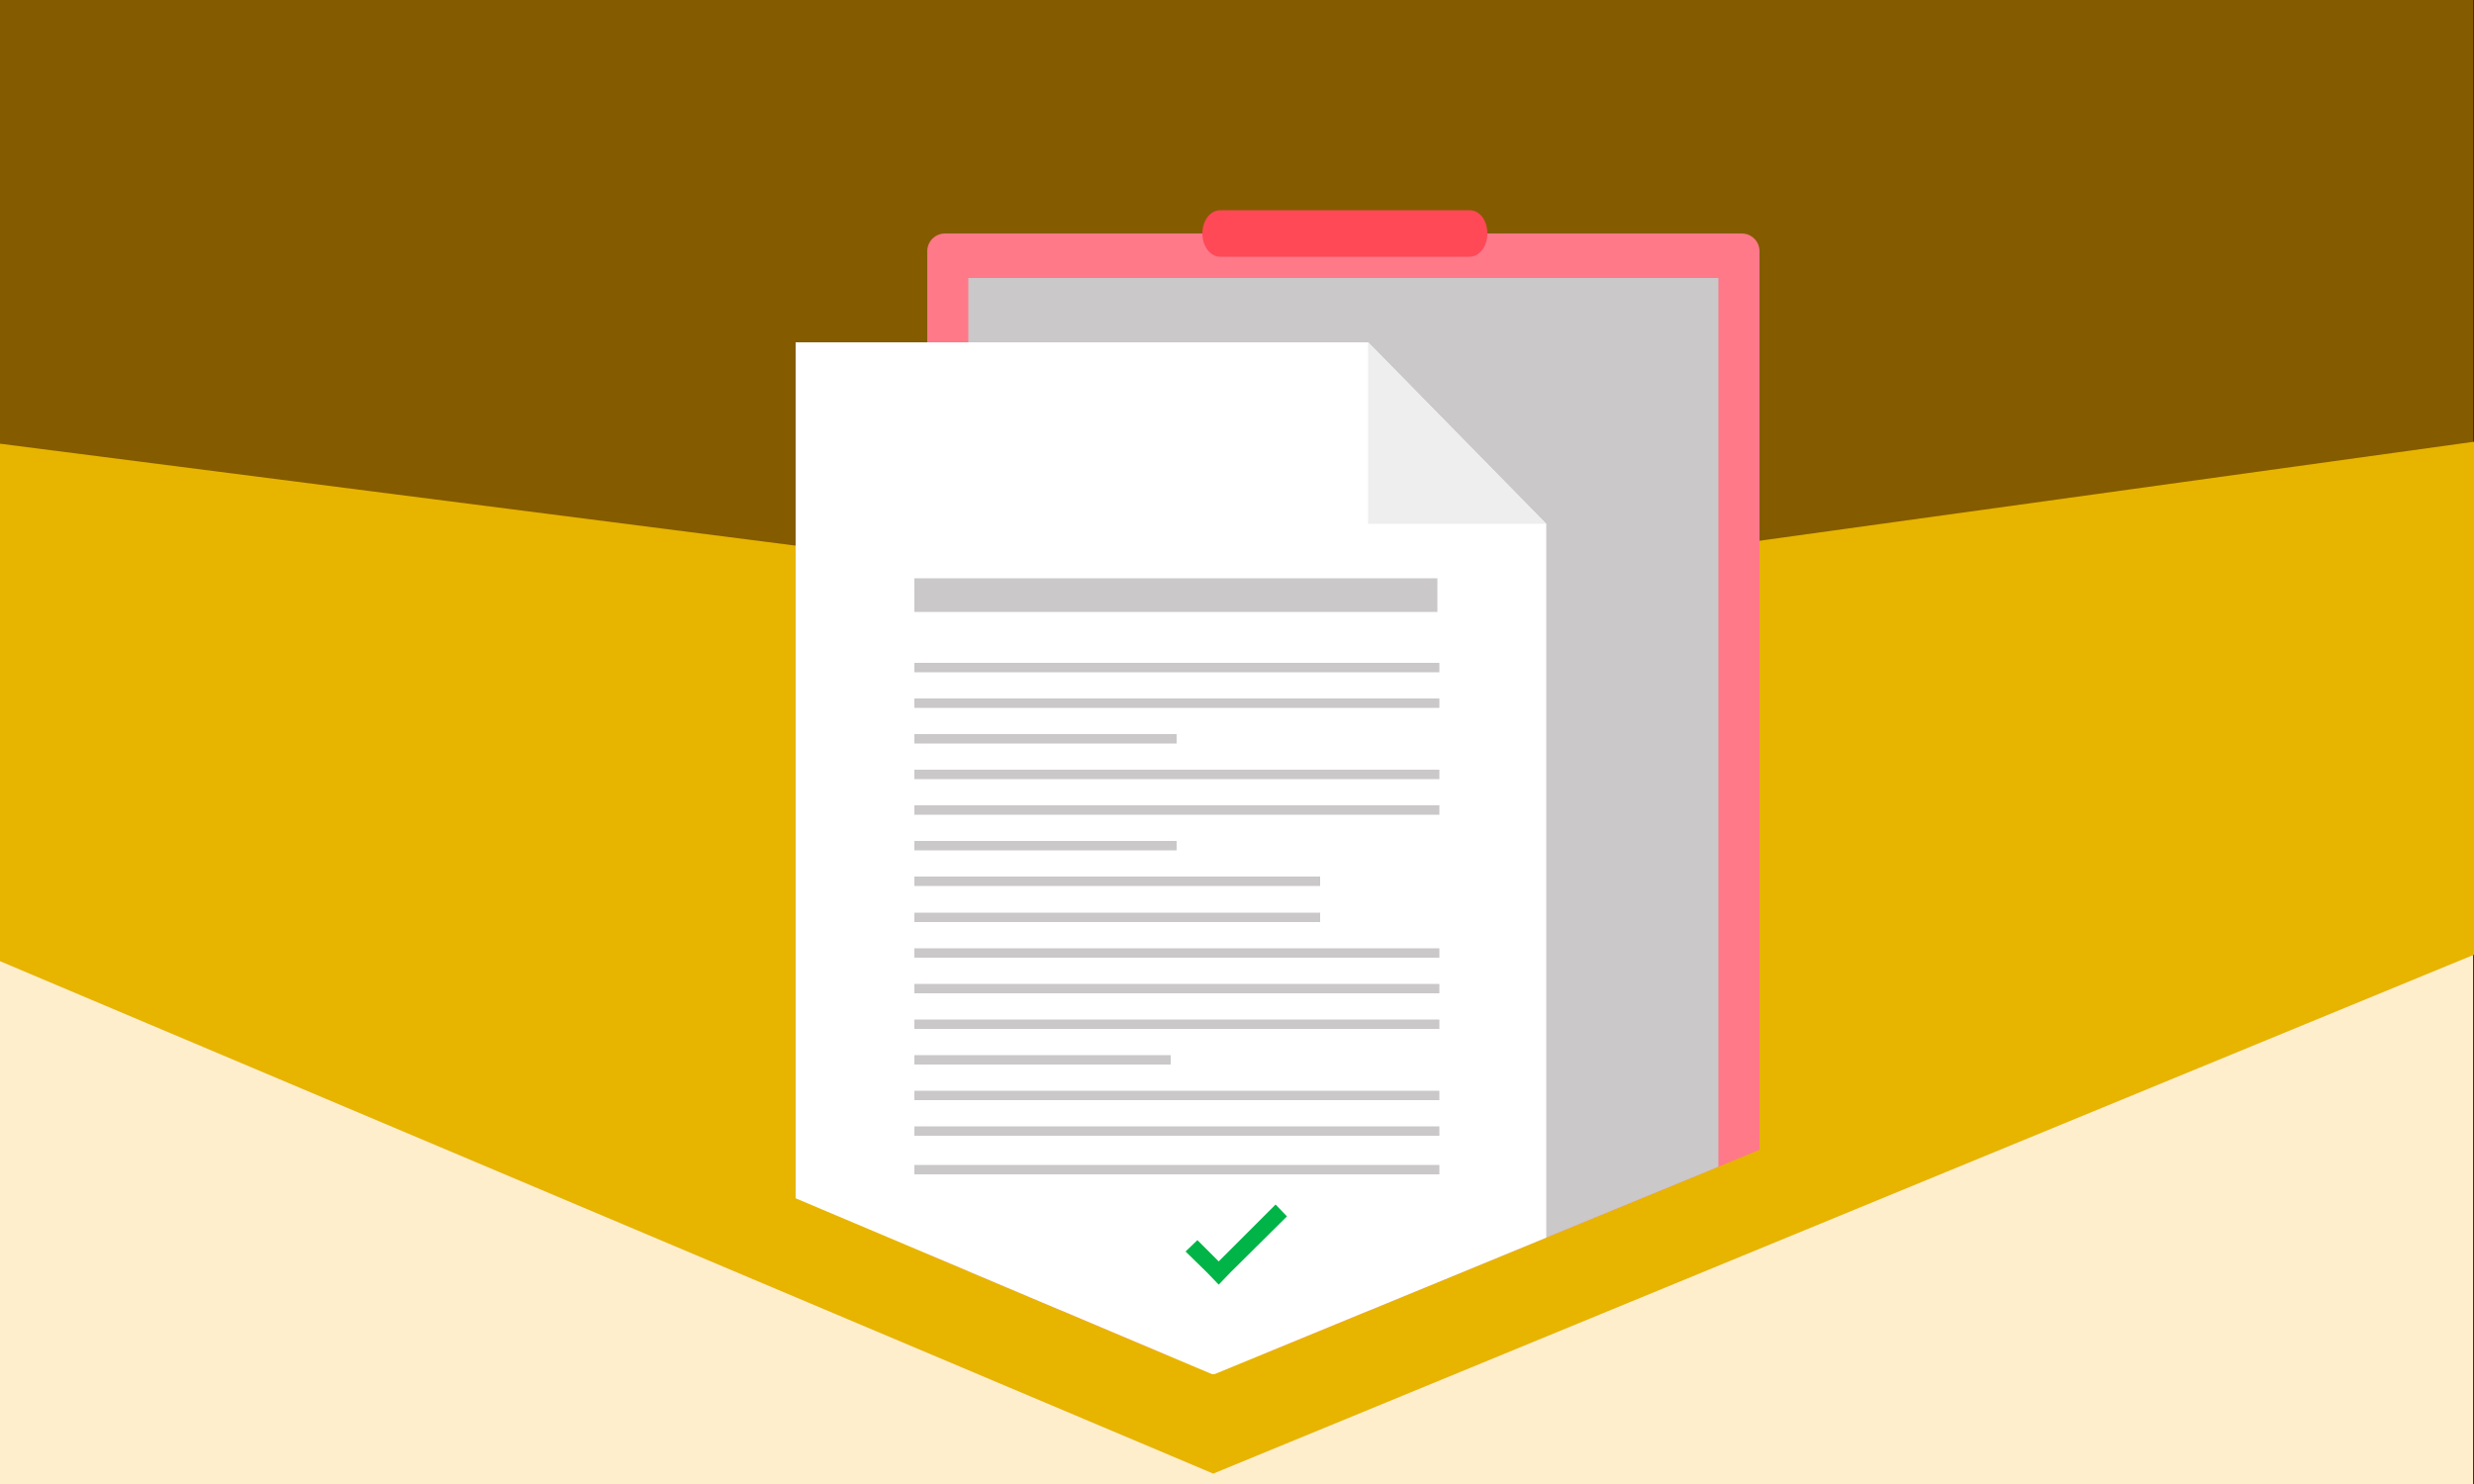 <?xml version="1.0" encoding="utf-8"?>
<!-- Generator: Adobe Illustrator 23.0.2, SVG Export Plug-In . SVG Version: 6.00 Build 0)  -->
<svg version="1.1" id="Layer_1" xmlns="http://www.w3.org/2000/svg" xmlns:xlink="http://www.w3.org/1999/xlink" x="0px" y="0px"
	 viewBox="0 0 500 300" style="enable-background:new 0 0 500 300;" xml:space="preserve">
<rect x="0" y="0" width="500" height="300" fill="#333333" stroke="none"/>
<style type="text/css">
	.st0{fill:#FFEECC;}
	.st1{fill:#855B00;}
	.st2{fill:#E7B400;}
	.st3{clip-path:url(#SVGID_2_);}
	.st4{fill:#FF7989;}
	.st5{fill:#CAC8C8;}
	.st6{fill:#FF4957;}
	.st7{fill:#FFFFFF;}
	.st8{fill:#EEEEEE;}
	.st9{fill:#00B447;}
</style>
<title>1</title>
<rect x="-1.3" y="-3" class="st0" width="501.1" height="305"/>
<rect x="-1.3" y="-3" class="st1" width="501.1" height="188.6"/>
<polygon class="st2" points="-3.1,193 -3.1,89.3 258.3,122.8 500,89.3 500,193 245.2,297.9 "/>
<g>
	<g>
		<g>
			<defs>
				<polygon id="SVGID_1_" points="-3.1,173 -3.1,-105.9 258.3,17 500,-105.9 500,173 245.2,277.9 				"/>
			</defs>
			<clipPath id="SVGID_2_">
				<use xlink:href="#SVGID_1_"  style="overflow:visible;"/>
			</clipPath>
			<g class="st3">
				<path class="st4" d="M191,47.2h161c2,0,3.6,1.6,3.6,3.6v219.5c0,2-1.6,3.6-3.6,3.6H191c-2,0-3.6-1.6-3.6-3.6V50.8
					C187.4,48.8,189,47.2,191,47.2z"/>
				<polygon class="st5" points="347.3,264.9 195.7,264.9 195.7,56.2 315.1,56.2 347.3,56.2 347.3,91.5 				"/>
				<path class="st6" d="M300.6,47.2c0,2.6-1.6,4.7-3.6,4.7h-50.4c-2,0-3.6-2.1-3.6-4.7l0,0c0-2.6,1.6-4.7,3.6-4.7H297
					C299.1,42.5,300.6,44.6,300.6,47.2z"/>
				<polygon class="st7" points="312.5,105.9 312.5,277.8 160.8,277.8 160.8,69.2 276.5,69.2 				"/>
				<polygon class="st8" points="312.5,105.9 276.5,105.9 276.5,69.2 				"/>
				<rect x="184.8" y="116.9" class="st5" width="105.7" height="6.8"/>
				<rect x="184.8" y="134" class="st5" width="106.1" height="1.9"/>
				<rect x="184.8" y="141.2" class="st5" width="106.1" height="1.9"/>
				<rect x="184.8" y="148.4" class="st5" width="53" height="1.9"/>
				<rect x="184.8" y="155.6" class="st5" width="106.1" height="1.9"/>
				<rect x="184.8" y="162.8" class="st5" width="106.1" height="1.9"/>
				<rect x="184.8" y="170" class="st5" width="53" height="1.9"/>
				<rect x="184.8" y="177.2" class="st5" width="82" height="1.9"/>
				<rect x="184.8" y="184.5" class="st5" width="82" height="1.9"/>
				<rect x="184.8" y="191.7" class="st5" width="106.1" height="1.9"/>
				<rect x="184.8" y="198.9" class="st5" width="106.1" height="1.9"/>
				<rect x="184.8" y="206.1" class="st5" width="106.1" height="1.9"/>
				<rect x="184.8" y="213.3" class="st5" width="51.8" height="1.9"/>
				<rect x="184.8" y="220.5" class="st5" width="106.1" height="1.9"/>
				<rect x="184.8" y="227.7" class="st5" width="106.1" height="1.9"/>
				<rect x="184.8" y="235.5" class="st5" width="106.1" height="1.9"/>
				<polygon class="st9" points="257.8,243.5 246.3,255 242,250.7 239.6,253 244,257.3 246.3,259.7 248.6,257.3 260.1,245.9 				"/>
			</g>
		</g>
	</g>
</g>
</svg>
